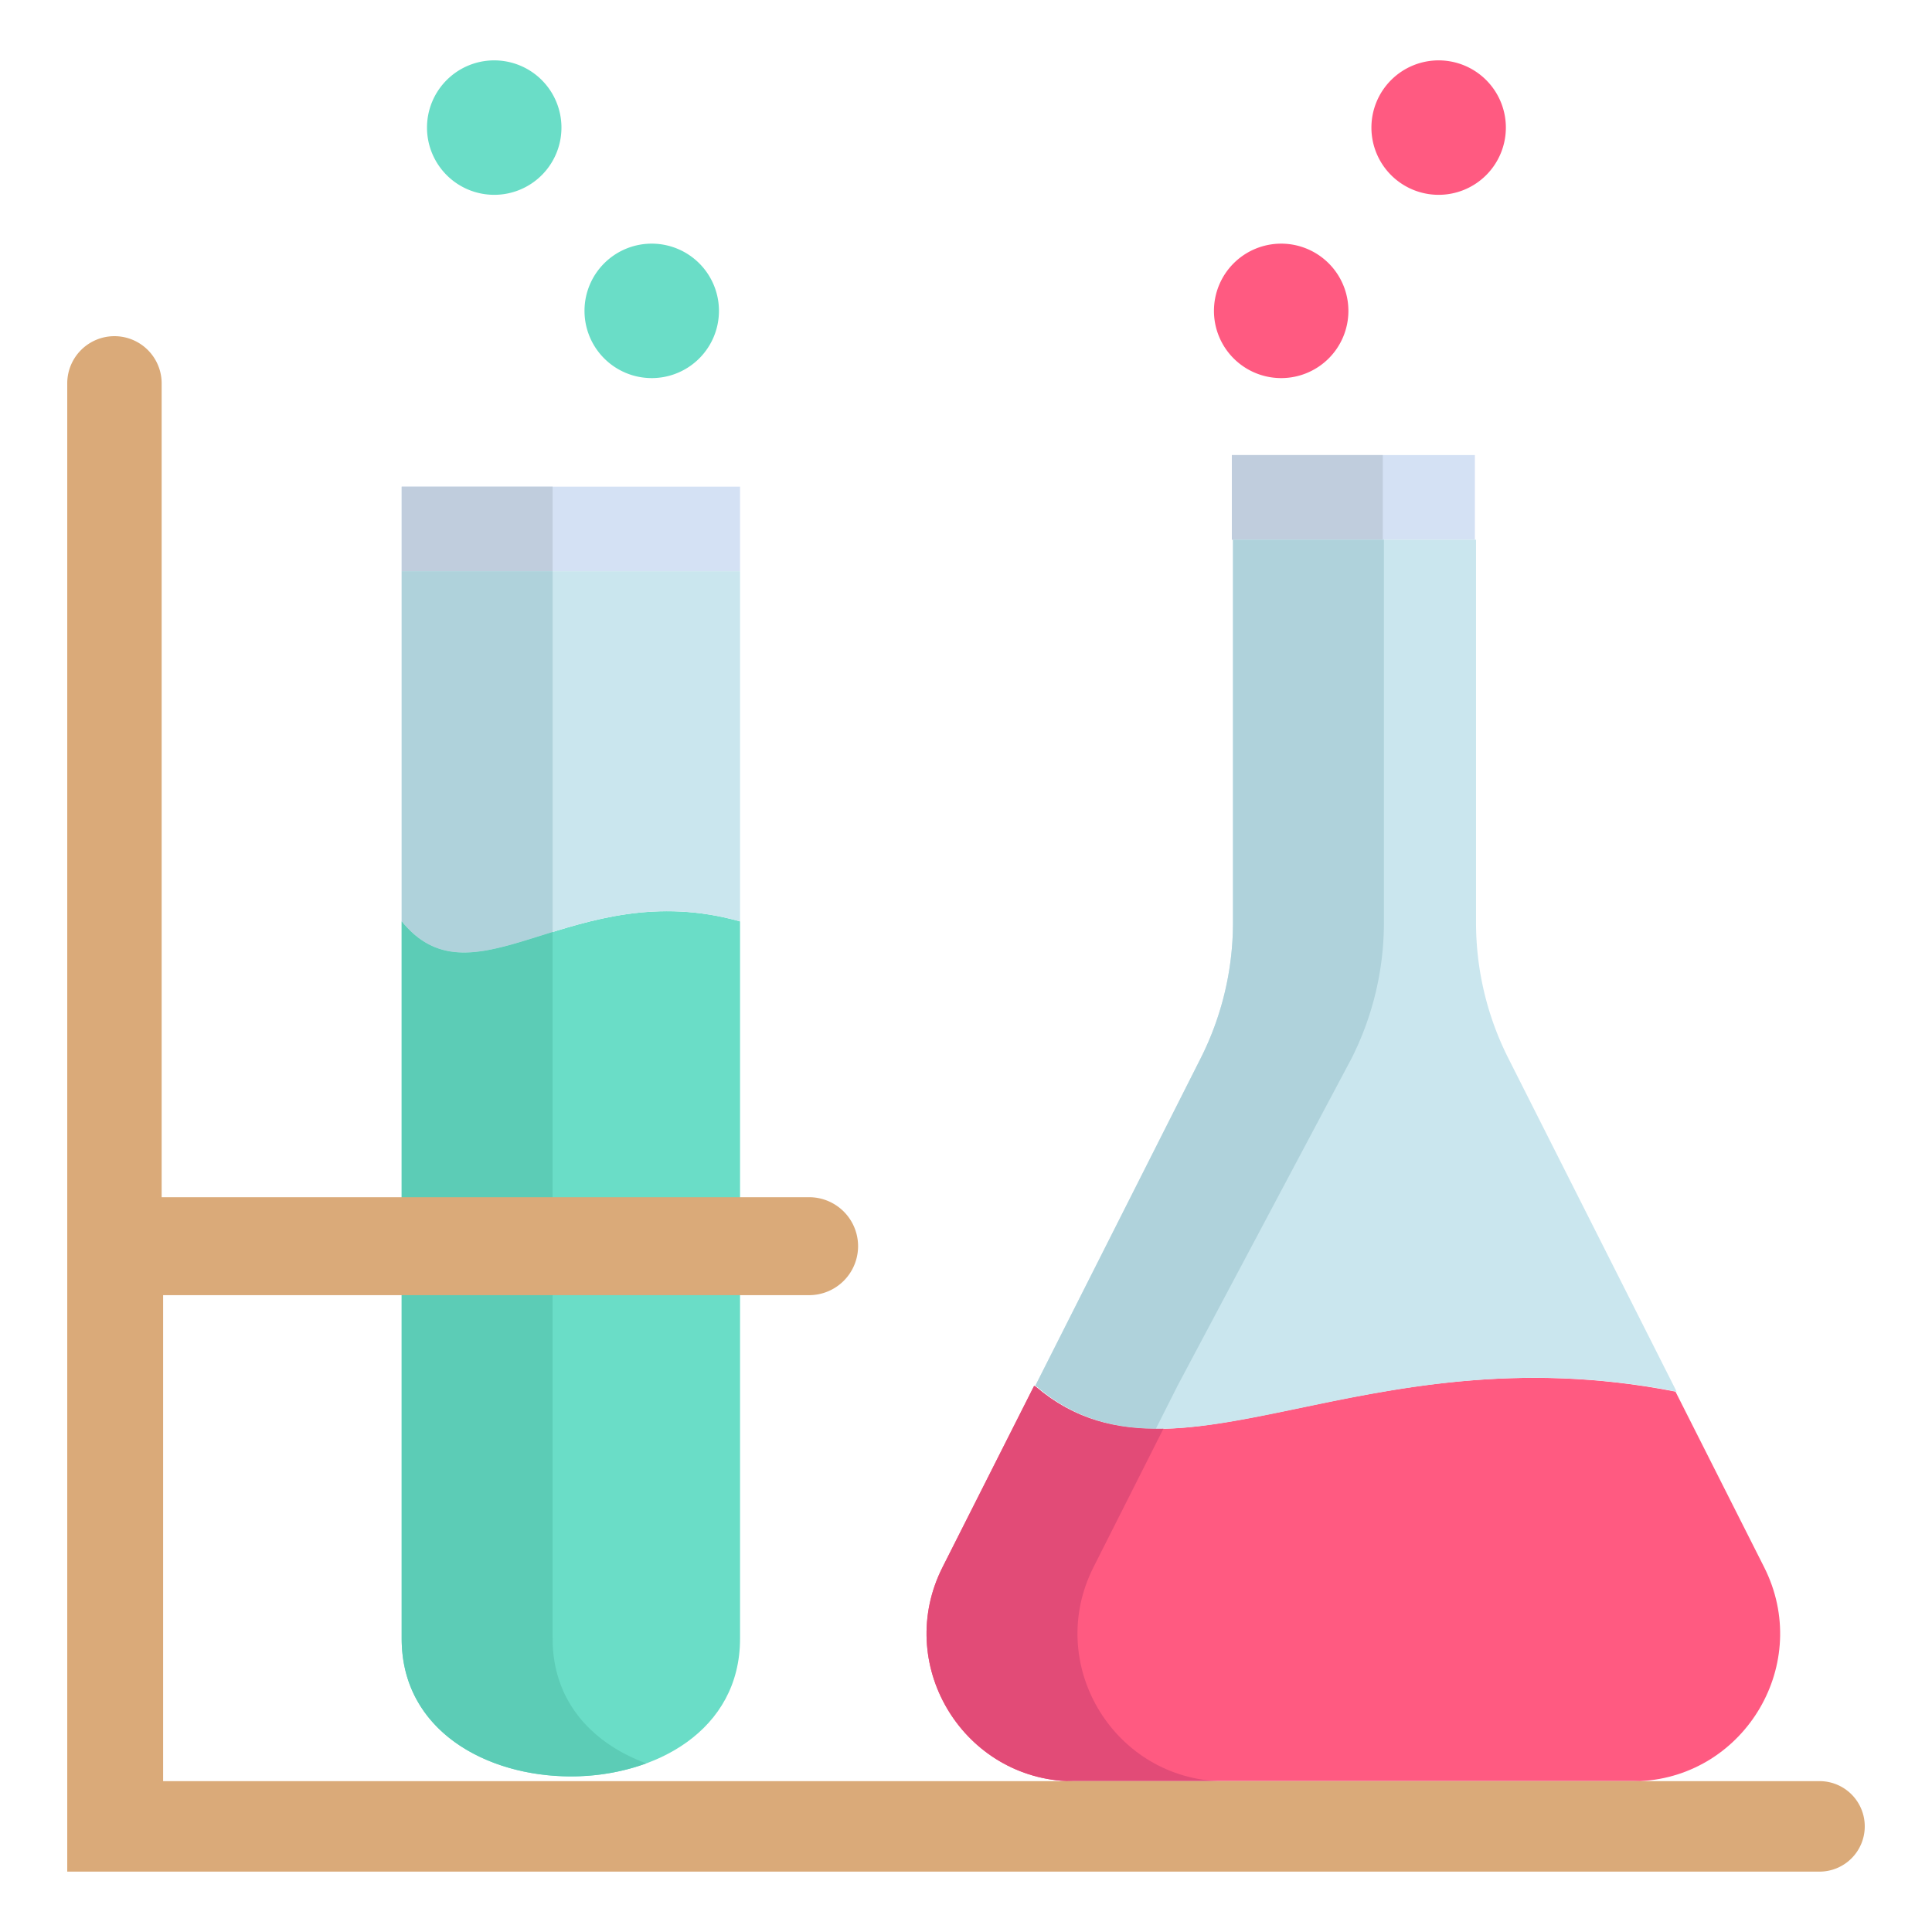 <svg id="Layer_1" height="512" viewBox="0 0 512 512" width="512" xmlns="http://www.w3.org/2000/svg" data-name="Layer 1"><path d="m106.45 244.18v190.08c0 24.33 22.42 36.5 44.83 36.5s44.84-12.17 44.84-36.5v-190.08c-44.17-12.48-70.38 23.72-89.67 0z" fill="#6addc7"/><path d="m326.45 120.6h64.41v22.42h-64.41z" fill="#d4e1f4"/><path d="m326.45 120.6h40v22.42h-40z" fill="#c0cddd"/><path d="m467.51 415.31c12.82 25.39-4.88 55.27-32.82 56.71h-152.08c-27.94-1.44-45.64-31.32-32.82-56.71l24.26-48.04.46.23c36.74 31.39 85.38-15.21 169.51 1.29z" fill="#ff5a81"/><path d="m399.723 280.45 44.6 88.34c-84.13-16.5-132.77 30.1-169.51-1.29l-.46-.23 43.84-86.82a79.876 79.876 0 0 0 8.56-35.95v-101.48h64.41v101.48a79.745 79.745 0 0 0 8.56 35.95z" fill="#cae6ee"/><path d="m312.05 367.27 46.143-86.82a79.876 79.876 0 0 0 8.56-35.95v-101.48h-40v101.48a79.876 79.876 0 0 1 -8.56 35.95l-43.839 86.82.459.23c9.554 8.163 19.916 11.045 31.5 11.141z" fill="#afd2db"/><path d="m289.79 415.31 18.525-36.685c-12.517.28-23.62-2.423-33.805-11.125l-.46-.23-24.26 48.04c-12.82 25.39 4.88 55.27 32.82 56.71h40c-27.94-1.44-45.64-31.32-32.82-56.71z" fill="#e24b77"/><path d="m106.45 128.96h89.67v22.42h-89.67z" fill="#d4e1f4"/><path d="m106.45 128.96h40v22.42h-40z" fill="#c0cddd"/><path d="m196.12 151.38v92.8c-44.17-12.48-70.38 23.72-89.67 0v-92.8z" fill="#cae6ee"/><path d="m146.45 244.18v-92.8h-40v92.8c10.621 13.06 23.341 7.955 40 2.813z" fill="#afd2db"/><path d="m146.45 434.26v-187.267c-16.659 5.142-29.379 10.247-40-2.813v190.08c0 24.33 22.42 36.5 44.83 36.5a58.341 58.341 0 0 0 20-3.448c-14.063-5.179-24.83-16.194-24.83-33.052z" fill="#5cccb6"/><path d="m381.26 16a17.815 17.815 0 1 1 -17.82 17.81 17.812 17.812 0 0 1 17.82-17.81z" fill="#ff5a81"/><path d="m339.52 64.57a17.815 17.815 0 1 1 -17.81 17.81 17.814 17.814 0 0 1 17.81-17.81z" fill="#ff5a81"/><path d="m326.45 472.07h-41.73c-.71 0-1.41-.02-2.11-.05h152.08c-.7.03-1.4.05-2.11.05z" fill="#d4e1f4"/><path d="m172.71 64.57a17.815 17.815 0 1 1 -17.81 17.81 17.805 17.805 0 0 1 17.81-17.81z" fill="#6addc7"/><path d="m130.98 16a17.815 17.815 0 1 1 -17.82 17.81 17.812 17.812 0 0 1 17.82-17.81z" fill="#6addc7"/><path d="m490.67 475.53a11.993 11.993 0 0 1 -8.48 20.47h-464.37v-394.4a12.51 12.51 0 1 1 25.02 0v215.67h171.58a12.98 12.98 0 0 1 0 25.96h-171.19v128.79h438.96a11.956 11.956 0 0 1 8.48 3.51z" fill="#daaa79"/></svg>